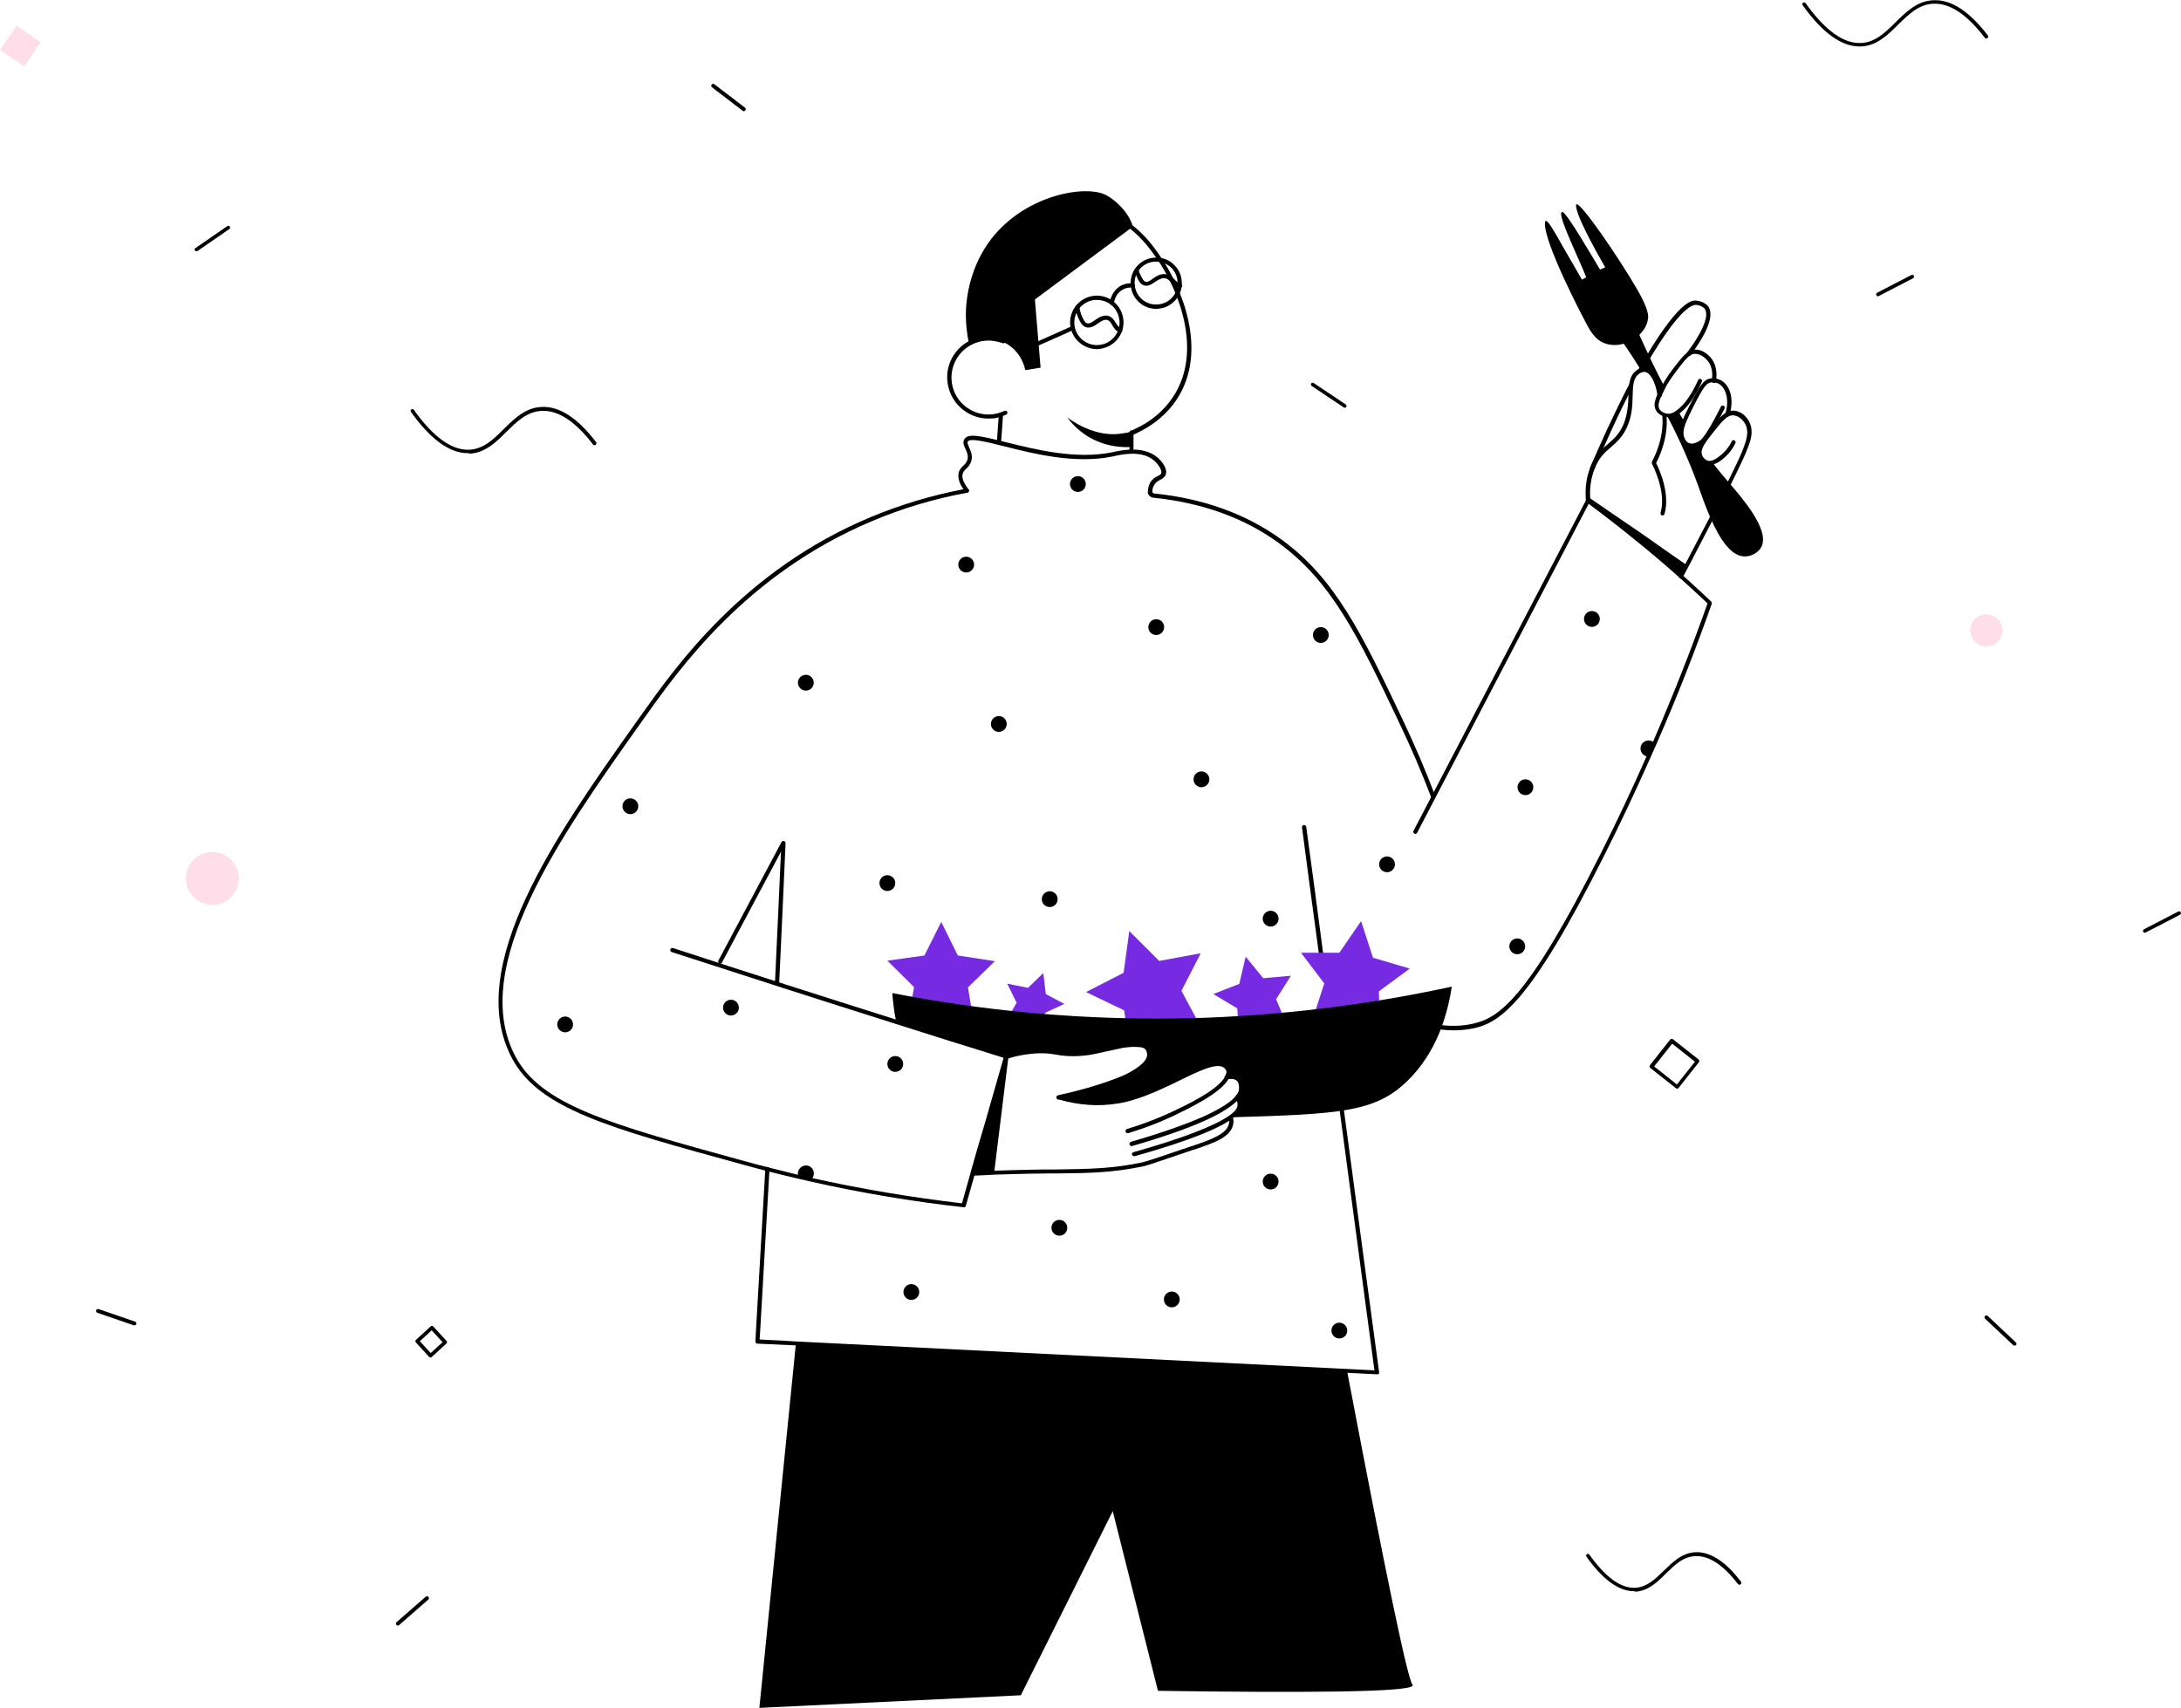 <?xml version="1.0" encoding="utf-8"?>
<!-- Generator: Adobe Illustrator 22.1.0, SVG Export Plug-In . SVG Version: 6.00 Build 0)  -->
<svg version="1.1" xmlns="http://www.w3.org/2000/svg" xmlns:xlink="http://www.w3.org/1999/xlink" x="0px" y="0px"
	 viewBox="0 0 882.6 691.2" style="enable-background:new 0 0 882.6 691.2;" xml:space="preserve">
<style type="text/css">
	.st0{fill:#FFDEE9;}
	.st1{fill:#762AE2;}
</style>
<g id="background">
	<g id="background_1_">
		<path d="M678.7,440.6c-0.2,0-0.3-0.1-0.5-0.2l-10.4-8.2c-0.3-0.3-0.4-0.7-0.1-1.1l8.2-10.4c0.3-0.3,0.7-0.4,1.1-0.1l10.4,8.2
			c0.3,0.3,0.4,0.7,0.1,1.1l-8.2,10.4C679.2,440.5,679,440.6,678.7,440.6C678.8,440.6,678.7,440.6,678.7,440.6z M669.4,431.6
			l9.2,7.3l7.3-9.2l-9.2-7.3L669.4,431.6z"/>
		<path d="M174.3,549.4C174.3,549.4,174.2,549.4,174.3,549.4c-0.2,0-0.4-0.1-0.6-0.2l-5.4-5.9c-0.3-0.3-0.3-0.8,0.1-1.1l5.9-5.4
			c0.1-0.1,0.3-0.2,0.5-0.2c0.2,0,0.4,0.1,0.5,0.2l5.4,5.9c0.3,0.3,0.3,0.8-0.1,1.1l-5.9,5.4C174.6,549.4,174.5,549.4,174.3,549.4z
			 M169.9,542.8l4.4,4.8l4.8-4.4l-4.4-4.8L169.9,542.8z"/>
		
			<rect x="2.3" y="12.7" transform="matrix(0.827 0.562 -0.562 0.827 11.899 -1.383)" class="st0" width="11.8" height="11.8"/>
		<circle class="st0" cx="803.8" cy="255.1" r="6.5"/>
		<circle class="st0" cx="85.9" cy="355.5" r="10.7"/>
		<path d="M189.3,183.4c-7.4,0-15.1-5.6-23-16.7c-0.2-0.3-0.2-0.8,0.2-1c0.3-0.2,0.8-0.2,1,0.2c7.9,11.1,15.5,16.5,22.5,16.1
			c5.7-0.3,9.7-4.2,13.9-8.4c4.3-4.2,8.7-8.6,15.2-8.9c7.2-0.4,14.6,4.4,22.1,14.2c0.3,0.3,0.2,0.8-0.1,1.1
			c-0.3,0.3-0.8,0.2-1.1-0.1c-7.2-9.4-14.2-14-20.9-13.6c-5.9,0.3-9.9,4.3-14.2,8.5c-4.2,4.2-8.6,8.5-14.9,8.8
			C189.9,183.4,189.6,183.4,189.3,183.4z"/>
		<path d="M752.5,18.8c-7.4,0-15.1-5.6-23-16.7c-0.2-0.3-0.2-0.8,0.2-1c0.3-0.2,0.8-0.2,1,0.2c7.9,11.1,15.5,16.5,22.5,16.1
			c5.7-0.3,9.7-4.2,13.9-8.4c4.3-4.2,8.7-8.6,15.2-8.9c7.2-0.4,14.6,4.4,22.1,14.2c0.3,0.3,0.2,0.8-0.1,1.1
			c-0.3,0.3-0.8,0.2-1.1-0.1C796,5.8,789,1.2,782.3,1.5c-5.9,0.3-9.9,4.3-14.2,8.5c-4.2,4.2-8.6,8.5-14.9,8.8
			C753,18.8,752.7,18.8,752.5,18.8z"/>
		<path d="M661.3,644c-6.2,0-12.7-4.7-19.3-14c-0.2-0.3-0.2-0.8,0.2-1c0.3-0.2,0.8-0.2,1,0.2c6.5,9.2,12.8,13.7,18.6,13.4
			c4.7-0.3,8-3.5,11.5-6.9c3.6-3.5,7.3-7.2,12.7-7.5c6-0.3,12.3,3.7,18.5,11.9c0.3,0.3,0.2,0.8-0.1,1.1c-0.3,0.3-0.8,0.2-1.1-0.1
			c-5.9-7.8-11.8-11.6-17.3-11.3c-4.9,0.2-8.2,3.5-11.8,7c-3.5,3.5-7.2,7.1-12.5,7.4C661.8,644,661.5,644,661.3,644z"/>
		<path d="M161,657.9c-0.2,0-0.4-0.1-0.6-0.3c-0.3-0.3-0.2-0.8,0.1-1.1l11.8-10.3c0.3-0.3,0.8-0.2,1.1,0.1c0.3,0.3,0.2,0.8-0.1,1.1
			l-11.8,10.3C161.4,657.9,161.2,657.9,161,657.9z"/>
		<path d="M54.4,536.4c-0.1,0-0.2,0-0.2,0l-14.8-5.1c-0.4-0.1-0.6-0.6-0.5-1c0.1-0.4,0.6-0.6,1-0.5l14.8,5.1c0.4,0.1,0.6,0.6,0.5,1
			C55,536.2,54.7,536.4,54.4,536.4z"/>
		<path d="M79.5,101.7c-0.2,0-0.5-0.1-0.6-0.3c-0.2-0.3-0.2-0.8,0.2-1l12.9-8.9c0.3-0.2,0.8-0.2,1,0.2c0.2,0.3,0.2,0.8-0.2,1
			l-12.9,8.9C79.8,101.7,79.6,101.7,79.5,101.7z"/>
		<path d="M301,45c-0.2,0-0.3-0.1-0.5-0.2l-12.4-9.5c-0.3-0.3-0.4-0.7-0.1-1.1c0.3-0.3,0.7-0.4,1.1-0.1l12.4,9.5
			c0.3,0.3,0.4,0.7,0.1,1.1C301.4,44.9,301.2,45,301,45z"/>
		<path d="M815.2,544.6c-0.2,0-0.4-0.1-0.5-0.2l-11.4-10.7c-0.3-0.3-0.3-0.8,0-1.1c0.3-0.3,0.8-0.3,1.1,0l11.4,10.7
			c0.3,0.3,0.3,0.8,0,1.1C815.6,544.5,815.4,544.6,815.2,544.6z"/>
		<path d="M760,119.9c-0.3,0-0.5-0.1-0.7-0.4c-0.2-0.4,0-0.8,0.3-1l13.9-7.2c0.4-0.2,0.8,0,1,0.3c0.2,0.4,0,0.8-0.3,1l-13.9,7.2
			C760.2,119.8,760.1,119.9,760,119.9z"/>
		<path d="M868,377.5c-0.3,0-0.5-0.1-0.7-0.4c-0.2-0.4,0-0.8,0.3-1l13.9-7.2c0.4-0.2,0.8,0,1,0.3c0.2,0.4,0,0.8-0.3,1l-13.9,7.2
			C868.2,377.4,868.1,377.5,868,377.5z"/>
		<path d="M544.2,165c-0.1,0-0.3,0-0.4-0.1l-13-8.7c-0.3-0.2-0.4-0.7-0.2-1c0.2-0.3,0.7-0.4,1-0.2l13,8.7c0.3,0.2,0.4,0.7,0.2,1
			C544.7,164.9,544.5,165,544.2,165z"/>
	</g>
</g>
<g id="general_1_">
	<g id="general_2_">
		<g id="tshirt_1_">
			<g id="pattern_1_">
				<circle cx="326.1" cy="276.3" r="3.2"/>
				<circle cx="295.8" cy="407.8" r="3.2"/>
				<circle cx="228.7" cy="414.6" r="3.2"/>
				<path d="M329.3,475.4c-0.1,0.8-0.5,1.5-1,2c-1.7-0.4-3.4-0.8-5.2-1.2c-0.2-0.5-0.3-1.1-0.2-1.7c0.3-1.8,1.9-3,3.7-2.8
					C328.4,472,329.6,473.6,329.3,475.4z"/>
				<circle cx="368.8" cy="522.9" r="3.2"/>
				<circle cx="428.7" cy="496.9" r="3.2"/>
				<circle cx="474.2" cy="525.9" r="3.2"/>
				<circle cx="514.2" cy="478.2" r="3.2"/>
				<circle cx="542" cy="538.5" r="3.2"/>
				<circle cx="362.3" cy="430.6" r="3.2"/>
				<circle cx="255.1" cy="326.3" r="3.2"/>
				<circle cx="391" cy="228.5" r="3.2"/>
				<circle cx="404.2" cy="293" r="3.2"/>
				<circle cx="359.1" cy="357.4" r="3.2"/>
				<circle cx="467.9" cy="253.8" r="3.2"/>
				<circle cx="436.2" cy="195.9" r="3.2"/>
				<circle cx="486.2" cy="315.4" r="3.2"/>
				<path d="M669.6,300.8c-0.8,1.8-1.6,3.6-2.4,5.4c-0.2,0-0.4,0-0.5,0c-1.8-0.3-3-1.9-2.8-3.7c0.2-1.8,1.9-3,3.7-2.8
					C668.4,299.8,669.1,300.2,669.6,300.8z"/>
				<circle cx="644.2" cy="250.5" r="3.2"/>
				<circle cx="561.3" cy="349.8" r="3.2"/>
				<circle cx="614" cy="383" r="3.2"/>
				<circle cx="617.3" cy="318.6" r="3.2"/>
				<circle cx="424.8" cy="363.9" r="3.2"/>
				<circle cx="514.2" cy="371.8" r="3.2"/>
				<circle cx="534.5" cy="257" r="3.2"/>
			</g>
			<path d="M534.5,386.5c-0.4,0-0.8-0.3-0.8-0.7c-2.3-17-4.6-33.9-6.8-50.9c-0.1-0.5,0.3-0.9,0.7-1c0.5-0.1,0.9,0.3,1,0.7
				c2.3,17,4.6,33.9,6.8,50.9c0.1,0.5-0.3,0.9-0.7,1C534.6,386.5,534.5,386.5,534.5,386.5z"/>
			<path d="M314.4,398.9C314.4,398.9,314.4,398.9,314.4,398.9c-0.5,0-0.9-0.4-0.8-0.9c0.9-19.2,1.8-38.3,2.6-56.8
				c0-0.5,0.4-0.8,0.9-0.8c0.5,0,0.8,0.4,0.8,0.9c-0.8,18.5-1.7,37.6-2.6,56.8C315.2,398.5,314.9,398.9,314.4,398.9z"/>
			<path d="M557.3,556.2C557.3,556.2,557.3,556.2,557.3,556.2L322,544.5c-4.4-0.2-8.8-0.4-13.1-0.6l-2.4-0.1c-0.2,0-0.4-0.1-0.6-0.3
				s-0.2-0.4-0.2-0.6l0.3-5.6c0.3-5.8,0.7-11.7,1-17.5c0.9-15.6,1.8-31.1,2.7-46.7c0-0.5,0.4-0.8,0.9-0.8c0.5,0,0.8,0.4,0.8,0.9
				c-0.9,15.6-1.8,31.1-2.7,46.7c-0.3,5.8-0.7,11.7-1,17.5l-0.3,4.7l1.5,0.1c4.4,0.2,8.8,0.4,13.1,0.7l234.2,11.7
				c-0.9-6.5-5.5-41.1-5.7-42.6c-2.3-17.2-4.6-34.4-6.9-51.6l-6.8-50.6c-0.1-0.6-0.1-1.1-0.2-1.7c-0.1-0.5,0.3-0.9,0.7-1
				c0.5-0.1,0.9,0.3,1,0.7c0.1,0.6,0.2,1.1,0.2,1.7l6.8,50.6c2.3,17.2,4.6,34.4,6.9,51.6c0.2,1.6,5.7,42,5.9,43.7
				c0,0.2,0,0.5-0.2,0.7C557.8,556.1,557.6,556.2,557.3,556.2z"/>
			<path d="M407.1,428.3c-0.1,0-0.2,0-0.3,0c-14.9-4.6-29.9-9.3-44.6-14c-30.1-9.5-60.5-19.3-90.4-29c-0.4-0.1-0.7-0.6-0.5-1.1
				c0.1-0.4,0.6-0.7,1.1-0.5c29.9,9.8,60.3,19.5,90.4,29c14.7,4.7,29.8,9.4,44.6,14c0.4,0.1,0.7,0.6,0.6,1.1
				C407.8,428,407.5,428.3,407.1,428.3z"/>
			<path d="M390.1,488.6C390,488.6,390,488.6,390.1,488.6c-20.8-2.3-41.6-5.8-62-10.4c-1.7-0.4-3.4-0.8-5.2-1.2
				c-7.4-1.7-14.8-3.6-22-5.6c-55.2-15.1-82.8-22.7-93.7-43.1c-19.8-37.2,18.5-91.2,49.3-134.7l2.5-3.5
				c14.7-20.7,41.9-59.3,93.3-80.8c12-5,24.6-8.8,37.6-11.3c-1.8-2.5-2.4-4.8-1.9-6.8c0.3-1.3,1.1-2,1.8-2.7
				c0.6-0.5,1.1-1.1,1.5-1.9c0.8-1.8,0.1-3.4-0.6-4.9c-0.6-1.3-1.1-2.5-0.6-3.6c1.2-3.1,7-1.6,16.7,0.8c12.1,3,28.6,7.2,43.5,4.1
				l0.4-0.1c3.2-0.7,11.8-2.5,17.4,2c2,1.6,4.6,4.9,3.6,7.3c-0.4,1-1.3,1.5-2.2,2c-0.8,0.4-1.7,0.9-2.3,1.9
				c-0.6,0.9-0.9,1.9-0.9,3.1c0.3,0.3,0.5,0.5,0.6,0.5c20,2,37.4,8.3,51.6,18.6c22,15.9,32.8,38.6,49.1,72.9
				c4.8,10.1,9.3,20.5,13.2,31c0.2,0.4-0.1,0.9-0.5,1.1c-0.4,0.2-0.9-0.1-1.1-0.5c-3.9-10.4-8.4-20.7-13.2-30.8
				c-16.2-34.1-27-56.6-48.6-72.3c-14-10.2-31.2-16.3-50.9-18.3c0,0-0.1,0-0.1,0c-0.1,0-1.1-0.3-1.8-1.5c-0.1-0.1-0.1-0.3-0.1-0.4
				c0-1.7,0.3-3.1,1.1-4.4c0.9-1.4,2-2,2.9-2.4c0.8-0.4,1.2-0.7,1.4-1.1c0.5-1.3-1.2-3.8-3.1-5.4c-4.9-4-12.9-2.3-15.9-1.6l-0.4,0.1
				c-15.3,3.2-32-1-44.2-4.1c-7.2-1.8-14-3.5-14.7-1.8c-0.2,0.5,0.2,1.4,0.6,2.3c0.7,1.6,1.7,3.7,0.6,6.2c-0.5,1.2-1.2,1.9-1.9,2.5
				c-0.6,0.6-1.1,1.1-1.3,1.9c-0.5,1.7,0.4,3.9,2.4,6.4c0.2,0.2,0.3,0.5,0.1,0.8c-0.1,0.3-0.3,0.5-0.6,0.5
				c-13.3,2.4-26.3,6.3-38.6,11.5c-50.9,21.4-78,59.7-92.6,80.3l-2.5,3.5c-30.5,43.1-68.5,96.7-49.2,132.9
				c10.5,19.7,38,27.3,92.6,42.3c7.2,2,14.6,3.8,21.9,5.6c1.7,0.4,3.5,0.8,5.2,1.2c20.1,4.5,40.6,7.9,61,10.3l3.4-12.1
				c0,0,0-0.1,0-0.1c1.6-5.8,3.3-11.6,5-17.3l1.2-4.1c2.4-8.5,4.9-17,7.3-25.5l0-0.1c0.1-0.5,0.6-0.7,1.1-0.6
				c0.5,0.1,0.7,0.6,0.6,1.1l-0.8-0.2l0.8,0.3c-2.4,8.5-4.9,17-7.3,25.5l-1.2,4.1c-1.7,5.8-3.3,11.6-5,17.4c0,0,0,0.1,0,0.1
				l-3.6,12.7C390.8,488.3,390.5,488.6,390.1,488.6z"/>
			<path d="M291.5,390c-0.1,0-0.3,0-0.4-0.1c-0.4-0.2-0.6-0.7-0.4-1.1l25.5-47.9c0.2-0.4,0.7-0.6,1.1-0.4c0.4,0.2,0.6,0.7,0.4,1.1
				l-25.5,47.9C292.1,389.8,291.8,390,291.5,390z"/>
			<path d="M588.2,417c-1.6,0-3.3-0.1-4.9-0.3c-8.1-1-16.7-4.4-25.6-10.2c-0.4-0.3-0.5-0.8-0.3-1.2c0.3-0.4,0.8-0.5,1.2-0.3
				c8.7,5.6,17.1,9,24.9,9.9c4.3,0.5,8.6,0.3,12.6-0.6c10.2-2.3,21.8-9.3,51.7-68.9c6.6-13.1,12.9-26.5,18.7-39.7
				c0.8-1.8,1.6-3.6,2.4-5.4c8-18.5,15.5-37.4,22.1-56.1c-1.1-1-2.1-2-3.2-3c-2.7-2.5-5.4-5-8-7.3c-5.8-5.2-11.8-10.3-17.9-15.2
				c-6.2-5.1-12.6-10-19-14.8L573.5,337c-0.2,0.4-0.7,0.6-1.1,0.4c-0.4-0.2-0.6-0.7-0.4-1.1l69.8-133.8c0.1-0.2,0.3-0.4,0.6-0.4
				c0.2-0.1,0.5,0,0.7,0.1c6.7,4.9,13.4,10.1,19.9,15.4c6,4.9,12.1,10,17.9,15.2c2.6,2.3,5.3,4.8,8,7.3c1.2,1.1,2.4,2.3,3.6,3.4
				c0.2,0.2,0.3,0.6,0.2,0.9c-6.7,19-14.2,38.1-22.4,56.8c-0.8,1.8-1.6,3.6-2.4,5.4c-5.9,13.3-12.2,26.7-18.8,39.8
				c-30.2,60.2-42.2,67.4-52.8,69.8C593.8,416.7,591,417,588.2,417z"/>
		</g>
		<g id="stars_1_">
			<polygon class="st1" points="422.2,393.8 423.2,402.3 430.7,406.3 422.9,409.9 421.4,418.3 415.6,412 407.2,413.2 411.4,405.8 
				407.6,398.1 416,399.8 			"/>
			<polygon class="st1" points="402.6,389 391.7,399.6 394.2,414.6 380.8,407.4 367.3,414.5 369.9,399.5 359.1,388.8 374.1,386.7 
				380.9,373.1 387.6,386.7 			"/>
			<polyline class="st1" points="460.6,422.6 469.3,413.4 486.2,416.1 478.1,401 485.9,385.8 469.1,388.9 457,376.8 454.7,393.7 
				439.5,401.5 454.9,408.9 457.1,423 			"/>
			<polygon class="st1" points="522.4,394.9 516.4,404.4 520.8,414.8 509.9,412 501.4,419.3 500.7,408.1 491,402.3 501.5,398.2 
				504.1,387.2 511.2,395.9 			"/>
			<polygon class="st1" points="570.5,392 558,401.2 558.4,416.7 545.8,407.6 531.1,412.8 535.9,398 526.5,385.6 542,385.6 
				550.8,372.8 555.6,387.6 			"/>
		</g>
		<g id="fork_1_">
			<path d="M663.4,135.5c3.4,7.6,6.7,14.5,10,20.7c0,0,0,0,0,0c-0.4,0.8-0.8,1.5-1.2,2.2c-0.3,0.5-0.5,1-0.7,1.4c-1-6-3.3-10-6-10.3
				c-0.2,0-0.7-0.1-1.5,0.2c-2.1-3.4-4.4-7-6.9-10.6c-2.1,0.6-4.9,0.9-7.8-0.2c-4.2-1.6-6-5.3-8.8-10.7c0,0-15.7-29.9-15.3-37.9
				c0-0.4,0.1-0.8,0.3-0.9c0.9-0.4,3.7,4.6,7.3,11c1.7,2.9,4.2,7.3,7.4,12.8c0.6-0.3,1.1-0.7,1.7-1c-2.4-6.3-11.5-24.8-10-26.2
				c0.1-0.1,0.2-0.2,0.3-0.2c1.5-0.4,12.4,18.6,15.3,23.3c0.7-0.3,1.4-0.6,2.1-0.9c-1.9-3.3-12.1-21-11.8-25.2c0-0.1,0-0.3,0.1-0.3
				c1.7-1.1,17.3,21.8,24.5,34.2c4.9,8.5,4.7,11,4.5,12.2C666.5,131.9,664.9,134.1,663.4,135.5z"/>
			<path d="M712.7,221.5c-1.3,2.3-4.2,3.8-6.8,3.7c-5.6-0.2-10-7.3-13.5-15.1c-2.2-4.9-4-10.2-5.4-14.1c-2.9-7.9-6.9-17.4-12.6-28.2
				c0,0,0.1,0,0.1,0c1.5,0.2,3-0.3,4.6-1.4c0.8,1.4,1.7,2.8,2.5,4.2c-1.2,3-1.4,4.7-0.9,6.4c0.2,0.7,0.7,2.2,2.1,2.9
				c1.6,0.9,3.5,0.1,4.1-0.1c0.2-0.1,0.4-0.1,0.5-0.2c0.3,0.4,0.6,0.8,0.9,1.2c-0.5,1.2-0.6,2.4-0.2,3.5c0.4,1.2,1.5,2.4,2.7,2.8
				c0.7,0.2,1.4,0.2,2.2,0.1c2.2,2.9,4.3,5.4,6.3,7.7c0.2,0.2,0.4,0.4,0.6,0.7C704.9,201.5,716.5,214.6,712.7,221.5z"/>
		</g>
		<path id="pants_1_" d="M571.7,682.1c-0.1,2.9-47.2,3-103.1,2.2c-6.1-24.2-12.2-48.4-18.3-72.7c-12.4,24.8-24.8,49.7-37.2,74.5
			c-35.3,1.7-70.5,3.4-105.8,5.1c4.9-49.2,9.9-98.4,14.8-147.6c74.3,3.7,148.7,7.4,223,11.1c16.7,87.7,24.6,124.8,26.5,127.1
			C571.6,681.9,571.7,682,571.7,682.1z"/>
		<g id="head_1_">
			<path d="M400,169.4c-3.5,0-7-1.1-9.9-3.3c-3.6-2.6-5.9-6.5-6.6-10.9c-1.3-8.3,3.9-16.3,12-18.5c0.7-0.2,1.3-0.3,2-0.4
				c2-0.3,4.1-0.1,4.2-0.1c1.6,0.1,3.2,0.5,4.7,1.1c0.4,0.2,0.7,0.7,0.5,1.1c-0.2,0.4-0.7,0.7-1.1,0.5c-1.4-0.5-2.8-0.8-4.2-1
				c0,0-2-0.2-3.8,0.1c-0.6,0.1-1.2,0.2-1.8,0.4c-7.3,2-11.9,9.2-10.8,16.6c1.2,8.2,8.9,13.8,17,12.6c2.1-0.3,4.3-1.3,4.3-1.3
				c0.4-0.2,0.9,0,1.1,0.4c0.2,0.4,0,0.9-0.4,1.1c-0.1,0-2.4,1.1-4.8,1.5C401.7,169.3,400.8,169.4,400,169.4z"/>
			<path id="hair_1_" d="M458.5,91.7c-13.2,9.8-26.5,19.7-39.7,29.5c0.8,9.2,1.5,18.4,2.3,27.6c-2.1,0.3-4.1,0.7-6.2,1
				c-0.1-0.8-1.6-7.8-8.5-11.2c-7.1-3.4-13.6-0.1-14.3,0.3c-0.7-3.2-1.4-7.9-1.2-13.5c0.2-4.6,1.5-17.5,10.4-28.9
				c14.1-18,38.7-21.9,46.6-17.4c3.7,2.1,6.3,5.2,6.3,5.2C456.7,87.1,457.9,89.9,458.5,91.7z"/>
			<g id="glasses_1_">
				<path d="M467.9,125c-5.3,0-9.8-4-10.3-9.4c-0.6-5.7,3.6-10.8,9.3-11.3c2.8-0.3,5.5,0.5,7.6,2.3c2.1,1.8,3.5,4.2,3.7,7
					c0.3,2.8-0.5,5.5-2.3,7.6c-1.8,2.1-4.2,3.5-7,3.7C468.5,125,468.2,125,467.9,125z M467.9,105.9c-0.3,0-0.6,0-0.9,0
					c-4.8,0.5-8.3,4.7-7.8,9.5c0.5,4.8,4.7,8.3,9.5,7.8c2.3-0.2,4.4-1.3,5.9-3.1c1.5-1.8,2.2-4,1.9-6.4l0,0
					c-0.2-2.3-1.3-4.4-3.1-5.9C471.8,106.6,469.9,105.9,467.9,105.9z"/>
				<path d="M443.9,141.3c-2.5,0-4.9-0.9-6.9-2.5c-2.2-1.8-3.6-4.4-3.9-7.3c-0.6-5.9,3.8-11.2,9.7-11.8c2.9-0.3,5.7,0.6,7.9,2.4
					s3.6,4.4,3.9,7.3l0,0c0.3,2.9-0.6,5.7-2.4,7.9c-1.8,2.2-4.4,3.6-7.3,3.9C444.6,141.3,444.3,141.3,443.9,141.3z M443.9,121.4
					c-0.3,0-0.6,0-0.9,0c-5,0.5-8.7,5-8.2,10c0.2,2.4,1.4,4.6,3.3,6.2c1.9,1.5,4.3,2.3,6.7,2c2.4-0.2,4.6-1.4,6.2-3.3
					c1.5-1.9,2.3-4.3,2-6.7s-1.4-4.6-3.3-6.2C448.1,122.1,446,121.4,443.9,121.4z"/>
				<path d="M449.9,123.4c0,0-0.1,0-0.1,0c-0.5-0.1-0.8-0.5-0.7-1c0.1-0.7,0.8-4.5,4.2-6.6c1.5-0.9,3.4-1.3,5.2-1.1
					c0.5,0,0.8,0.5,0.8,0.9c0,0.5-0.4,0.8-0.9,0.8c-0.9-0.1-2.5-0.1-4.2,0.9c-2.8,1.6-3.3,4.7-3.4,5.3
					C450.7,123,450.3,123.4,449.9,123.4z"/>
				<path d="M420.3,139.8c-0.3,0-0.6-0.2-0.8-0.5c-0.2-0.4,0-0.9,0.4-1.1c3.7-1.6,7.3-3.3,11-4.9l2.8-1.3c0.4-0.2,0.9,0,1.1,0.4
					c0.2,0.4,0,0.9-0.4,1.1l-2.8,1.3c-3.7,1.6-7.3,3.3-11,4.9C420.6,139.7,420.5,139.8,420.3,139.8z"/>
				<path d="M453.4,134.5c-0.1,0-0.2,0-0.2,0c-1.6-0.4-2.4-1.7-3.1-2.9c-0.6-1-1.1-1.9-2.1-2.1c-1.2-0.3-2.4,0.5-3.7,1.4
					c-1.4,1-3.1,2.1-4.9,1.5c-1.5-0.5-2.2-2-2.9-3.4c-0.6-1.4-1.1-2.9-1.3-4.5c0,0,0-0.1,0-0.1c0-0.5,0.4-0.9,0.8-0.9
					c0.4,0,0.8,0.3,0.8,0.8c0.2,1.4,0.6,2.7,1.1,3.9c0.7,1.4,1.1,2.3,1.9,2.6c1,0.4,2.1-0.4,3.4-1.3c1.5-1,3.1-2.1,5.1-1.7
					c1.7,0.4,2.5,1.7,3.2,2.8c0.6,1,1.1,1.8,2.1,2.1c0.4,0.1,0.6,0.4,0.6,0.8C454.2,134.1,453.9,134.5,453.4,134.5z"/>
				<path d="M477.3,116.5c-0.1,0-0.2,0-0.2,0c-1.4-0.4-2.3-1.4-3.1-2.2c-0.8-0.8-1.5-1.5-2.5-1.7c-1.5-0.2-2.8,0.7-4.1,1.5
					c-1.4,1-2.9,1.9-4.5,1.4c-1.5-0.5-2.2-2-2.9-3.5c-0.3-0.8-0.6-1.5-0.8-2.3c-0.1-0.5,0.1-0.9,0.6-1c0.5-0.1,0.9,0.1,1,0.6
					c0.2,0.7,0.4,1.4,0.8,2.1c0.7,1.4,1.1,2.3,1.9,2.6c0.8,0.3,1.7-0.2,3-1.2c1.4-1,3.2-2.2,5.4-1.8c1.6,0.3,2.6,1.3,3.5,2.2
					c0.7,0.7,1.4,1.4,2.4,1.7c0.5,0.1,0.7,0.6,0.6,1.1C478,116.2,477.7,116.5,477.3,116.5z"/>
			</g>
			<g id="face_1_">
				<path d="M457.9,176c-0.3,0-0.6-0.2-0.8-0.5c-0.2-0.4,0-0.9,0.5-1.1c0.6-0.2,1.1-0.5,1.7-0.8c6.5-3,11.6-7.3,15.3-12.8
					c12.7-19,1.8-44.5-6.7-56.5c-2.1-3-5.4-7.6-10.3-11.5c-0.4-0.3-0.4-0.8-0.1-1.2c0.3-0.4,0.8-0.4,1.2-0.1
					c5.1,4.1,8.5,8.8,10.6,11.9c8.7,12.4,20,38.6,6.8,58.4c-3.8,5.7-9.2,10.2-15.9,13.4c-0.6,0.3-1.2,0.6-1.8,0.8
					C458.1,176,458,176,457.9,176z"/>
				<path d="M457.9,183.6c-0.5,0-0.8-0.4-0.8-0.9v-7.6c0-0.5,0.4-0.9,0.8-0.9s0.8,0.4,0.8,0.9v7.6
					C458.7,183.3,458.4,183.6,457.9,183.6z"/>
				<path d="M404.2,180C404.2,180,404.2,180,404.2,180c-0.5,0-0.9-0.4-0.8-0.9c0.3-3.9,0.5-7.8,0.8-11.4c0-0.5,0.4-0.8,0.9-0.8
					c0.5,0,0.8,0.4,0.8,0.9c-0.2,3.6-0.5,7.5-0.8,11.4C405,179.6,404.7,180,404.2,180z"/>
				<path d="M458.1,174.5c-0.1,2.1-0.2,4.3-0.2,6.4c-3.1,0.2-10.7,0.2-18.2-4.6c-3.7-2.4-6.2-5.2-7.8-7.3c4,2.8,12.9,8.3,23,6.3
					C456,175.2,457.1,174.9,458.1,174.5z"/>
			</g>
		</g>
		<path id="plate_1_" d="M587.5,399.3c-1.7,11.2-6,26.7-18.2,38.4c-12.9,12.4-27,13.2-71.3,14.5c-0.1,0-0.1,0-0.2,0
			c0.1,0,0.1-0.1,0.2-0.1c2.2-1.6,3.6-3.2,3.7-4.7c0.1-1.7-0.5-2.9-0.8-3.4c0.8-1.1,1.3-2.2,1.4-3.2c0-0.6,0.1-2.6-1.1-3.9
			c-1.1-1.1-2.8-1.2-4.7-0.8c0,0,0,0,0-0.1c0.2-0.5,0.9-2.4-0.1-3.8c-0.2-0.4-0.5-0.6-0.9-0.8c0,0-0.1,0-0.1-0.1c0,0,0,0,0,0
			c0,0-0.1-0.1-0.1-0.1c-0.7-0.4-1.6-0.5-2.3-0.5c0,0,0,0,0,0c-3-0.3-5.5,0.9-6.3,1.3c-1.1,0.5-2.1,1-3.2,1.5c0,0-0.1,0-0.1,0.1
			c-1.1,0.5-2.2,1-3.2,1.5c-0.2,0.1-0.3,0.1-0.5,0.2c0,0-0.1,0-0.1,0c-1.9,0.9-3.8,1.8-5.7,2.8c0,0-0.1,0-0.1,0.1
			c-2.2,1.1-5.5,2.7-9.8,4.3c-0.1,0-0.1,0.1-0.2,0.1c0,0-0.1,0-0.1,0.1c-1.8,0.7-4.2,1.6-6.9,2.2c-0.2,0.1-0.4,0.1-0.5,0.1
			c0,0,0,0-0.1,0c-1.1,0.3-2.3,0.5-3.5,0.7c0,0-0.1,0-0.1,0c-0.1,0-0.2,0-0.3,0.1c-0.4,0.1-0.7,0.1-1.1,0.2
			c-0.4,0.1-0.9,0.1-1.3,0.2c-0.5,0.1-0.9,0.1-1.4,0.1c-0.4,0-0.9,0.1-1.3,0.1c-0.4,0-0.8,0-1.2,0.1h-0.1c-0.1,0-0.2,0-0.4,0
			c-0.2,0-0.4,0-0.5,0h0c-6.8,0.1-12.3-1.1-16.1-2.2c4.3-1,17.8-4.3,28.1-8.7c2.4-1.1,6.7-3,8-7v0c0.1-0.2,0.2-0.5,0.3-0.9
			c0,0,0,0,0,0c0.3-1.9-0.4-2.9-0.6-3.2c-1.4-1.7-4.6-1.6-5.8-1.5c-0.1,0-0.2,0-0.3,0c-0.7,0.1-1.5,0.2-2.2,0.3
			c-3.2,0.5-6.2,1.1-9,1.9c0,0,0,0-0.1,0c0,0,0,0,0,0c-0.8,0.2-6,1.5-11.7,1.7c-6.1,0.2-8.7-1.1-12.8-1.3c0,0,0,0,0,0h0
			c-1-0.1-2.1,0-3.3,0.1c-0.1,0-0.2,0-0.4,0c-0.1,0-0.1,0-0.2,0c-3.4,0.3-6.8,1.1-7.7,1.2c-0.1,0-0.1,0-0.1,0
			c-1.3,0.7-2.4,0.8-3.1,0.8c-0.9-0.1-1.4-0.4-3.1-1c-1.1-0.4-1.9-0.7-2.5-0.8c-6.6-1.9-13.2-3.9-20-6c-6.7-2.1-13.3-4.2-19.7-6.3
			c-0.9-4.2-1.3-8.2-1.6-11.7c33.7,6.6,76.7,11.7,126.4,10C525.7,410.5,559.5,405.4,587.5,399.3z"/>
		<g id="hand_r_1_">
			<path d="M642.6,203.6c-0.4,0-0.8-0.3-0.8-0.8c-0.1-0.6-0.1-1.2-0.1-1.8c-0.2-4.2,0.4-8.1,1.8-11.7c2-5.2,4.7-7.5,7.3-9.7
				c2.4-2.1,4.6-4,6.3-8.1c1.6-4.1,1.8-8,1.9-11.5c0.1-4.4,0.3-8.1,3.5-10.3c0.5-0.3,0.9-0.6,1.4-0.7c0.9-0.3,1.6-0.3,1.8-0.2
				c3.2,0.4,5.7,4.5,6.8,11c0.1,0.5-0.2,0.9-0.7,1c-0.5,0.1-0.9-0.2-1-0.7c-0.9-5.6-3-9.4-5.3-9.6c-0.1,0-0.5,0-1.1,0.2
				c-0.3,0.1-0.7,0.3-1,0.5c-2.5,1.7-2.6,4.9-2.7,9c-0.1,3.6-0.2,7.7-2,12c-1.8,4.4-4.3,6.6-6.7,8.7c-2.6,2.2-5,4.3-6.8,9.1
				c-1.3,3.4-1.9,7.1-1.7,11.1c0,0.6,0.1,1.2,0.1,1.7C643.5,203.1,643.1,203.5,642.6,203.6C642.6,203.6,642.6,203.6,642.6,203.6z"/>
			<path d="M672.8,208.6c-0.1,0-0.2,0-0.2,0c-0.5-0.1-0.7-0.6-0.6-1.1c2.5-8.6-3.4-19.6-3.5-19.8c-0.1-0.3-0.1-0.6,0-0.8
				c2.6-5,4.1-10.2,4.3-15.4c0-1.2,0-2.4-0.1-3.4c0-0.5,0.3-0.9,0.8-0.9c0.5,0,0.9,0.3,0.9,0.8c0.1,1.1,0.1,2.4,0.1,3.6
				c-0.2,5.4-1.7,10.7-4.3,15.8c1.1,2.2,5.8,12.2,3.4,20.6C673.5,208.3,673.2,208.6,672.8,208.6z"/>
			<path d="M663.9,150.6c-0.1,0-0.3,0-0.4-0.1c-0.4-0.2-0.5-0.8-0.3-1.2c16.3-28.6,21.8-27.9,23.6-27.6c3,0.4,4.3,2.1,4.4,2.2
				c3.4,4.6-2.9,14.3-7,19.7c-0.3,0.4-0.8,0.4-1.2,0.2c-0.4-0.3-0.4-0.8-0.2-1.2c4.9-6.5,9.4-14.5,7-17.7c0,0-1-1.2-3.2-1.5
				c-2.3-0.3-8.2,2.8-21.9,26.8C664.5,150.5,664.2,150.6,663.9,150.6z"/>
			<path d="M644.2,190.4c-0.1,0-0.2,0-0.3-0.1c-0.4-0.2-0.6-0.7-0.4-1.1c2.2-5.1,4.5-10.3,6.8-15.3c2.9-6.2,5.9-12.4,9-18.4
				c0.2-0.4,0.7-0.6,1.1-0.4c0.4,0.2,0.6,0.7,0.4,1.1c-3.1,6.1-6.1,12.2-8.9,18.4c-2.3,5-4.6,10.2-6.8,15.3
				C644.8,190.2,644.5,190.4,644.2,190.4z"/>
			<path d="M675.2,168.8c-0.3,0-0.6,0-0.8-0.1c0,0-0.1,0-0.2,0c-0.1,0-0.3-0.1-0.6-0.1c-1.5-0.4-2.9-1.4-3.5-2.6
				c-0.7-1.3-0.7-2.8,0-4.8c0.2-0.5,0.4-1,0.6-1.6c0.2-0.5,0.4-0.9,0.7-1.4c0.4-0.7,0.8-1.5,1.2-2.2l0,0c0,0,0,0,0,0
				c0.5-0.8,1.8-3.3,4.4-6.7c3.9-5,5.8-7.6,8.8-7.8c2.8-0.2,5,1.7,6.1,2.8c2.3,2.4,3.2,6,2.5,10c-0.1,0.5-0.5,0.8-1,0.7
				c-0.5-0.1-0.8-0.5-0.7-1c0.6-3.4-0.1-6.5-2.1-8.5c-0.9-0.9-2.7-2.4-4.8-2.3c-2.2,0.1-4,2.5-7.5,7.1c-2.6,3.4-3.9,5.7-4.3,6.5
				c0,0,0,0,0,0.1c-0.4,0.8-0.8,1.5-1.1,2.2c-0.2,0.5-0.5,0.9-0.7,1.4c-0.2,0.5-0.4,1-0.6,1.5c-0.5,1.5-0.6,2.6-0.1,3.5
				c0.7,1.2,2.1,1.7,2.5,1.8c0.2,0.1,0.3,0.1,0.4,0.1c0,0,0.1,0,0.2,0c1.1,0.2,2.5-0.2,3.9-1.3c3-2.1,6.2-6.6,8.7-12.3
				c0.2-0.4,0.7-0.6,1.1-0.4c0.4,0.2,0.6,0.7,0.4,1.1c-2.7,6.1-6,10.7-9.3,13C678.1,168.3,676.6,168.8,675.2,168.8z"/>
			<path d="M684.5,181.3c-0.8,0-1.5-0.2-2.1-0.5c-1.7-0.9-2.3-2.7-2.5-3.4c-0.6-2-0.3-3.9,0.9-7c0.6-1.6,1.5-3.5,3-6.4
				c4.2-8.3,5.7-10.3,8.2-10.8c0.6-0.1,1.2-0.1,1.7-0.1c1.2,0.1,2.3,0.6,2.9,0.9c3.7,2.2,5.1,7.7,3.4,13.6c-0.1,0.5-0.6,0.7-1.1,0.6
				c-0.5-0.1-0.7-0.6-0.6-1.1c1.5-5,0.3-9.9-2.6-11.7c-0.7-0.4-1.5-0.6-2.2-0.7c-0.4,0-0.8,0-1.3,0.1c-1.5,0.3-2.7,1.4-7,9.9
				c-1.4,2.8-2.3,4.7-2.9,6.2c-1.2,3.1-1.2,4.5-0.8,5.9c0.2,0.5,0.6,1.8,1.7,2.4c1.3,0.7,2.9,0.1,3.4-0.2c0.2-0.1,0.3-0.1,0.5-0.2
				c1.3-0.6,2.5-1.9,5.3-6.7c1.4-2.4,2.7-5,4-7.5c0.2-0.4,0.7-0.6,1.1-0.4c0.4,0.2,0.6,0.7,0.4,1.1c-1.3,2.6-2.6,5.2-4,7.7
				c-2.7,4.7-4.2,6.5-6,7.4c-0.2,0.1-0.4,0.2-0.6,0.3C686.3,181.1,685.4,181.3,684.5,181.3z"/>
			<path d="M680.3,234.2c-0.1,0-0.3,0-0.4-0.1c-0.4-0.2-0.6-0.7-0.4-1.1l3.5-6.6c3-5.7,5.9-11.3,8.6-16.5c3.1-6.1,5.5-10.7,7.4-14.5
				c3.7-7.4,5.9-12.1,6.7-14.5l0.2-0.6c0.7-2,1.9-5.3,0.6-8.2c-0.8-1.8-2.7-3.8-5-4c-2.5-0.2-4.6,2.3-8.2,6.9
				c-1.8,2.3-3.5,4.4-4.3,6.3c-0.5,1.1-0.5,2.1-0.2,2.9c0.4,1,1.2,1.9,2.2,2.2c0.5,0.2,1.1,0.2,1.7,0c1.7-0.4,3.4-2,4.5-2.9
				c1.5-1.4,2.7-3,3.6-4.9c0.2-0.4,0.7-0.6,1.1-0.4c0.4,0.2,0.6,0.7,0.4,1.1c-1,2.1-2.3,3.9-3.9,5.4c-1.2,1.1-3.1,2.8-5.3,3.3
				c-0.9,0.2-1.8,0.2-2.6-0.1c-1.5-0.5-2.7-1.7-3.3-3.3c-0.4-1.3-0.4-2.6,0.3-4.1c0.8-2.1,2.6-4.3,4.5-6.7c4-5,6.2-7.8,9.7-7.6
				c3,0.2,5.4,2.6,6.4,5c1.6,3.6,0.2,7.4-0.6,9.5l-0.2,0.5c-0.8,2.4-3.1,7.2-6.8,14.7c-1.9,3.8-4.3,8.5-7.4,14.5
				c-2.7,5.2-5.6,10.8-8.6,16.6l-3.5,6.6C680.9,234,680.6,234.2,680.3,234.2z"/>
			<path d="M682.7,228.8c-0.8,1.5-1.6,3-2.4,4.6c-5.7-5-11.6-10.1-17.9-15.2c-6.7-5.5-13.3-10.6-19.8-15.4c-0.1-0.5-0.1-1.1-0.1-1.8
				c7.1,4.9,14.3,9.8,21.5,14.7C670.2,220.1,676.4,224.4,682.7,228.8z"/>
		</g>
		<g id="hand_l_1_">
			<path d="M428.3,445c-0.4,0-0.7-0.3-0.8-0.7c-0.1-0.5,0.2-0.9,0.6-1c6.8-1.5,16.7-4,25.7-7.7c2.7-1.1,9.8-4.7,10.4-8.3l0-0.2
				c0.1-1.2-0.5-2.2-0.6-2.3c-0.8-1.2-3.5-1.1-5.5-1.1c-1.8,0.1-3.2,0.3-3.8,0.4c-11.6,2.6-13,2.8-13.7,2.9
				c-2.4,0.3-5.1,0.6-8.6,0.4c-1.8-0.1-3.3-0.3-4.8-0.6c-1.5-0.2-3-0.5-4.7-0.5c-2.5-0.1-4.5,0.1-5.9,0.3l-0.3,0c-3,0.4-6,1-8.9,2
				c-0.5,0.1-0.9-0.1-1.1-0.5c-0.1-0.4,0.1-0.9,0.5-1.1c3.1-1,6.2-1.7,9.3-2.1l0.3,0c1.5-0.2,3.6-0.4,6.2-0.3
				c1.8,0.1,3.4,0.3,4.9,0.6c1.4,0.2,2.9,0.5,4.6,0.6c3.3,0.2,5.9-0.1,8.2-0.4c0.7-0.1,2.1-0.3,13.6-2.9c0.6-0.1,2.1-0.4,4.1-0.5
				c2.5-0.1,5.7-0.2,7,1.9c0.2,0.3,1,1.6,0.8,3.4l0,0.3c-0.8,5.2-11,9.4-11.4,9.6c-9.1,3.7-19.2,6.3-26,7.8
				C428.4,445,428.4,445,428.3,445z"/>
			<path d="M393.8,475.8l0-1.7h0c3-0.1,5.9-0.2,8.5-0.3c7.5-0.2,12.8-0.4,14.9-0.4c3.1-0.1,7.1-0.1,7.1-0.1l3.3,0
				c13.6-0.2,22.5-0.3,34.8-2.9c1.4-0.3,7.7-2.4,19.1-6.3l1.3-0.4c7-2.4,13.6-4.7,14.5-8.8c0.1-0.4,0.3-1.4-0.1-2.2
				c-0.2-0.4,0-1,0.4-1.2c0.4-0.2,0.9-0.1,1.1,0.3c0,0.1,0.1,0.1,0.1,0.2c0.6,1.3,0.3,2.7,0.2,3.2c-1.1,5.1-7.8,7.4-15.6,10
				l-1.3,0.4c-11.8,4-17.8,6.1-19.3,6.4c-12.4,2.6-22,2.8-35.1,2.9l-3.3,0c0,0-4,0.1-7.1,0.1c-2.2,0-7.4,0.2-14.9,0.4
				C399.7,475.6,396.8,475.7,393.8,475.8z"/>
			<path d="M456.3,458.6c-0.4,0-0.7-0.2-0.8-0.6c-0.1-0.4,0.1-0.9,0.6-1.1c4.4-1.3,8.8-2.9,12.9-4.6c1.9-0.8,3.7-1.6,5.4-2.4
				c5.6-2.6,18.7-8.8,21.4-14.3c0.3-0.7,0.5-1.3,0.5-1.9c0-0.2-0.1-0.6-0.5-1.1c-2.4-3.1-9.9,0.5-18.5,4.7c-5.9,2.9-12.6,6.1-19.2,8
				c-3.1,0.9-5,1.2-5.7,1.3l-0.1,0c-7.8,1.3-15.8,0.7-23.7-1.6c-0.5-0.1-0.7-0.6-0.6-1.1c0.1-0.4,0.6-0.7,1.1-0.6
				c7.7,2.2,15.4,2.7,23,1.5l0.1,0c0.7-0.1,2.4-0.4,5.5-1.2c6.5-1.8,13.1-5,18.9-7.9c9.6-4.7,17.3-8.4,20.6-4.2
				c0.5,0.7,0.8,1.3,0.8,2.1c0,0.9-0.2,1.8-0.7,2.8c-3,6-16.5,12.3-22.2,15.1c-1.7,0.8-3.6,1.6-5.4,2.4c-4.2,1.8-8.6,3.3-13.1,4.7
				C456.4,458.6,456.4,458.6,456.3,458.6z"/>
			<path d="M457.9,463.8c-0.4,0-0.7-0.2-0.8-0.6c-0.1-0.5,0.1-0.9,0.6-1.1c12.4-3.6,22.3-7.1,29.7-10.4c2.2-1,4.2-2,5.9-3
				c3.3-1.8,5.6-3.6,6.9-5.3c0.8-1,1.2-1.9,1.2-2.7c0.1-1.5-0.2-2.6-0.9-3.3c-0.7-0.7-2.1-0.9-3.9-0.6c-0.5,0.1-0.9-0.2-1-0.7
				s0.2-0.9,0.7-1c2.4-0.5,4.3-0.1,5.4,1.1c1,1,1.5,2.6,1.4,4.6c-0.1,1.2-0.6,2.4-1.6,3.7c-1.4,1.8-3.9,3.7-7.3,5.7
				c-1.7,1-3.8,2-6.1,3.1c-7.4,3.4-17.5,6.9-29.9,10.5C458.1,463.8,458,463.8,457.9,463.8z"/>
			<path d="M458.9,467.9c-0.4,0-0.7-0.2-0.8-0.6c-0.1-0.5,0.1-0.9,0.6-1c19.2-5.4,32.6-10.5,38.6-14.7c0,0,0,0,0.1,0l0.1-0.1
				c2.1-1.5,3.2-2.9,3.3-4.1c0.1-1.4-0.4-2.4-0.7-2.9c-0.2-0.4-0.1-0.9,0.3-1.2c0.4-0.2,0.9-0.1,1.2,0.3c0.4,0.6,1,2,0.9,3.8
				c-0.1,1.7-1.4,3.5-4,5.4l-0.6-0.6l0.5,0.7l-0.1,0.1c0,0,0,0,0,0c-7.8,5.5-25.5,11.1-39,14.9C459.1,467.9,459,467.9,458.9,467.9z"
				/>
			<path d="M408.1,427.6L408.1,427.6l-5.8,47.1c-2.6,0.1-5.5,0.2-8.5,0.3c2-7.2,4.1-14.4,6.2-21.5c2.4-8.5,4.9-17,7.3-25.5
				c0,0,0-0.1,0-0.1C407.5,427.7,407.8,427.6,408.1,427.6z"/>
		</g>
	</g>
</g>
</svg>
